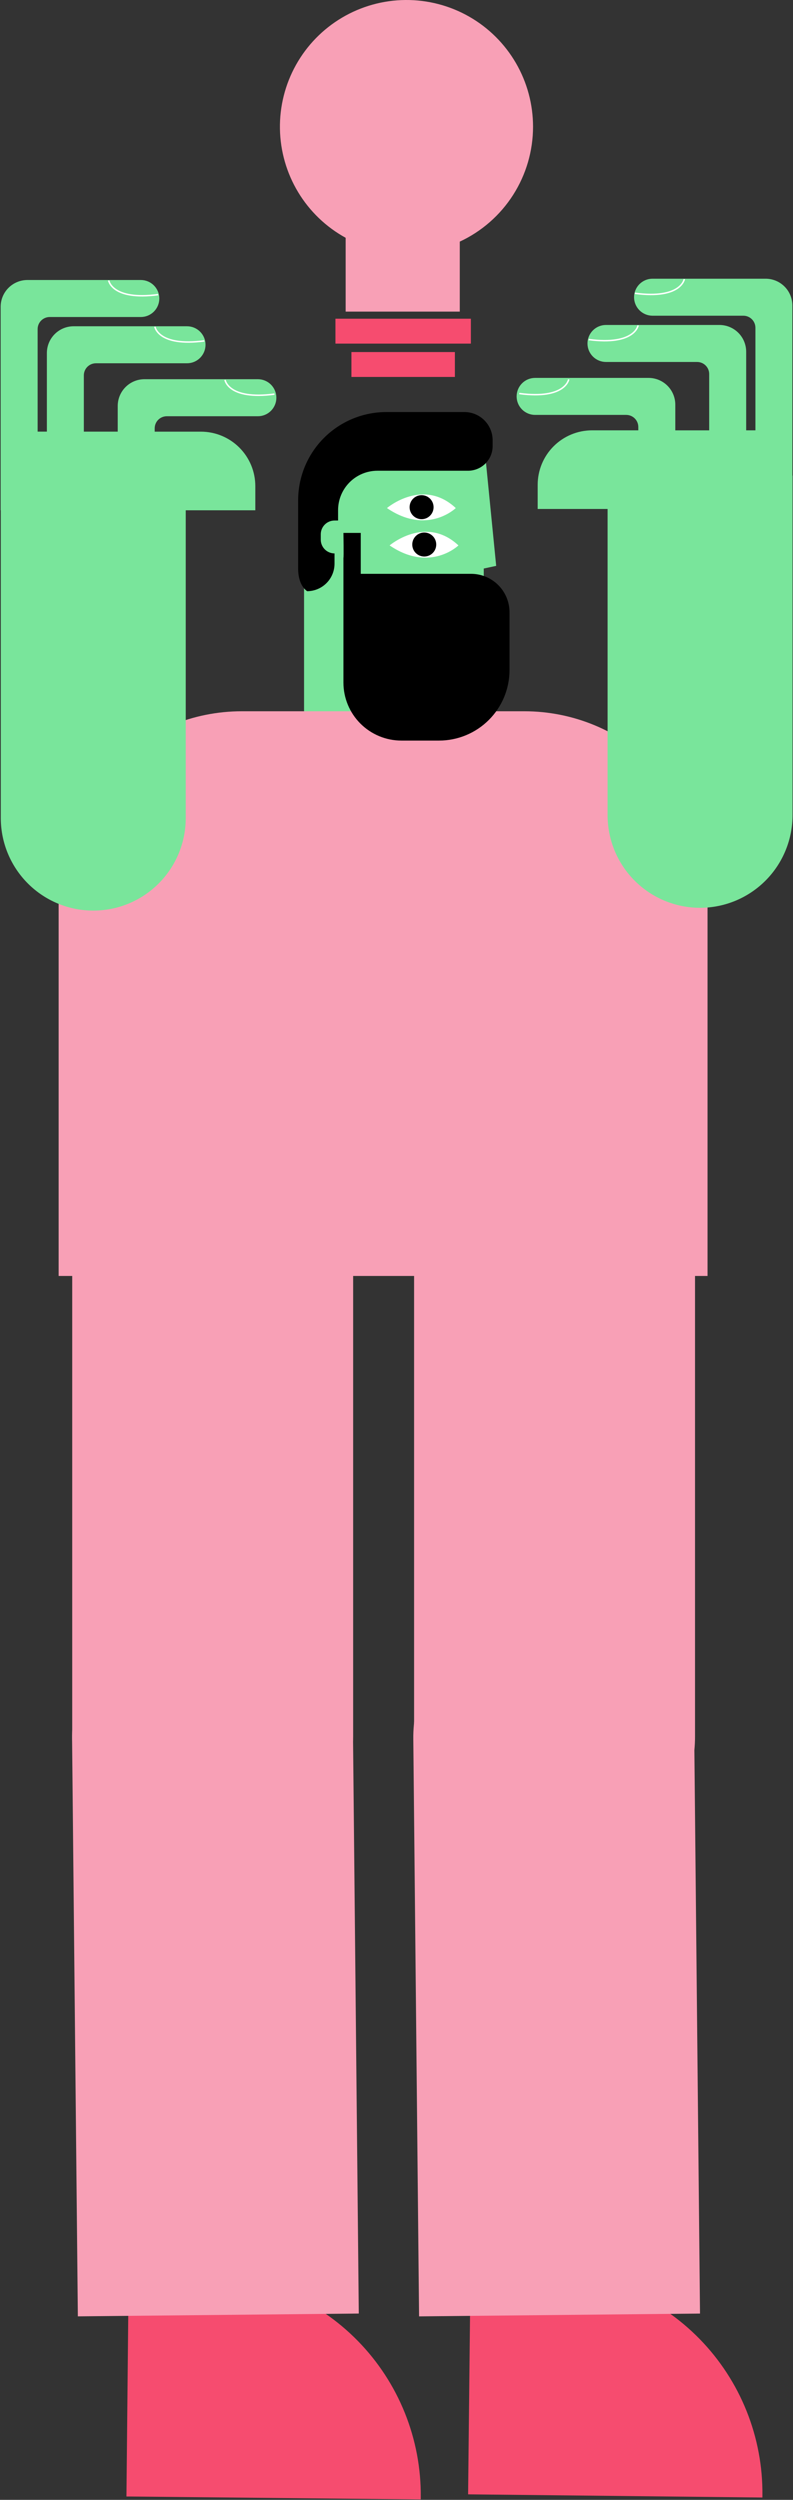<svg width="1067" height="3360" viewBox="0 0 1067 3360" fill="none" xmlns="http://www.w3.org/2000/svg">
<rect x="0" y="0" width="1067" height="3360" fill="#333333" stroke="none"/>
<path d="M667.63 760.56L650.9 764.15V889.77C650.898 895.073 649.077 900.215 645.741 904.337C642.405 908.459 637.756 911.312 632.57 912.42V995H409.12V789.72H409.53V686.61C409.53 659.004 420.497 632.528 440.017 613.007C459.538 593.487 486.014 582.52 513.62 582.52H650L650.89 591.52L667.63 760.56Z" fill="#79E59B"/>
<path d="M952 1715H78.9L78.9 1202.36C78.9 1137.02 104.856 1074.36 151.057 1028.16C197.259 981.956 259.921 956 325.26 956L705.64 956C770.979 956 833.641 981.956 879.843 1028.16C926.044 1074.36 952 1137.02 952 1202.36L952 1715Z" fill="#F8A0B6"/>
<path d="M97.17 2334.11L97.17 1558.11H475.17L475.17 2334.11C475.17 2384.24 455.257 2432.31 419.813 2467.75C384.369 2503.2 336.296 2523.11 286.17 2523.11C236.044 2523.11 187.971 2503.2 152.527 2467.75C117.082 2432.31 97.17 2384.24 97.17 2334.11Z" fill="#F8A0B6"/>
<path d="M566.157 3356.79L566.131 3359.44L170.131 3355.48L173.121 3056.48L272.771 3057.47C351.367 3058.26 426.433 3090.24 481.454 3146.37C536.474 3202.5 566.943 3278.19 566.157 3356.79Z" fill="#F64C6F"/>
<path d="M474.994 2333.58L482.754 3109.58L104.754 3113.36L96.993 2337.36C96.492 2287.24 115.924 2238.96 151.014 2203.16C186.104 2167.37 233.978 2146.97 284.104 2146.47C334.229 2145.97 382.501 2165.4 418.3 2200.49C454.099 2235.58 474.492 2283.46 474.994 2333.58Z" fill="#F8A0B6"/>
<path d="M650.9 582.52V591.55L650.01 582.52H650.9Z" fill="#79E59B"/>
<path d="M650.01 582.52H649.33L649.71 579.53L650.01 582.52Z" fill="#79E59B"/>
<path d="M520.65 682.89C520.65 682.89 569.05 641.67 613.26 682.89C613.26 682.89 575 719.94 520.65 682.89Z" fill="white"/>
<path d="M567.26 697.83C576.168 697.83 583.39 690.608 583.39 681.7C583.39 672.792 576.168 665.57 567.26 665.57C558.352 665.57 551.13 672.792 551.13 681.7C551.13 690.608 558.352 697.83 567.26 697.83Z" fill="black"/>
<path d="M524.24 733.08C524.24 733.08 572.63 691.86 616.85 733.08C616.85 733.08 578.61 770.12 524.24 733.08Z" fill="white"/>
<path d="M570.84 748.02C579.748 748.02 586.97 740.798 586.97 731.89C586.97 722.982 579.748 715.76 570.84 715.76C561.932 715.76 554.71 722.982 554.71 731.89C554.71 740.798 561.932 748.02 570.84 748.02Z" fill="black"/>
<path d="M413.11 794.62C422.923 794.62 432.334 790.722 439.273 783.783C446.212 776.844 450.11 767.433 450.11 757.62V743.83C445.198 743.83 440.488 741.879 437.015 738.406C433.541 734.933 431.59 730.222 431.59 725.31V718.14C431.593 713.229 433.545 708.52 437.017 705.047C440.49 701.575 445.199 699.623 450.11 699.62H454.89V685.7C454.89 671.644 460.474 658.163 470.413 648.223C480.353 638.284 493.834 632.7 507.89 632.7H629.77C638.544 632.7 646.958 629.215 653.161 623.011C659.365 616.807 662.85 608.393 662.85 599.62V591.73C662.85 581.678 658.857 572.038 651.749 564.931C644.642 557.823 635.002 553.83 624.95 553.83H519.82C488.349 553.833 458.167 566.337 435.914 588.591C413.661 610.846 401.16 641.029 401.16 672.5V764.09C401.16 775.34 404.02 787.71 413.03 794.47C413.054 794.487 413.074 794.51 413.088 794.536C413.102 794.562 413.109 794.591 413.11 794.62Z" fill="black"/>
<path d="M1066.36 639.23V1094.62C1066.51 1111.05 1063.4 1127.35 1057.21 1142.57C1051.03 1157.8 1041.88 1171.65 1030.32 1183.32C1018.75 1194.99 1004.98 1204.25 989.816 1210.58C974.648 1216.9 958.378 1220.16 941.945 1220.16C925.512 1220.16 909.242 1216.9 894.074 1210.58C878.906 1204.25 865.141 1194.99 853.573 1183.32C842.006 1171.65 832.865 1157.8 826.678 1142.57C820.492 1127.35 817.383 1111.05 817.53 1094.62V684.09H723.46V651.6C723.46 632.183 731.173 613.562 744.903 599.833C758.632 586.103 777.253 578.39 796.67 578.39H858.86V573.93C858.86 569.617 857.147 565.482 854.097 562.432C851.048 559.383 846.912 557.67 842.6 557.67H720C713.404 557.67 707.078 555.05 702.414 550.386C697.75 545.722 695.13 539.396 695.13 532.8C695.13 526.204 697.75 519.878 702.414 515.214C707.078 510.55 713.404 507.93 720 507.93H872.64C882.188 507.93 891.344 511.723 898.096 518.474C904.847 525.225 908.64 534.382 908.64 543.93V578.43H954.23V502.78C954.231 500.645 953.812 498.531 952.996 496.558C952.18 494.586 950.983 492.793 949.474 491.283C947.965 489.773 946.173 488.575 944.201 487.758C942.229 486.941 940.115 486.52 937.98 486.52H815.34C808.744 486.52 802.418 483.9 797.754 479.236C793.09 474.572 790.47 468.246 790.47 461.65C790.47 455.054 793.09 448.728 797.754 444.064C802.418 439.4 808.744 436.78 815.34 436.78H968C977.548 436.78 986.704 440.573 993.456 447.324C1000.21 454.075 1004 463.232 1004 472.78V578.39H1016.44V440.6C1016.44 436.287 1014.73 432.152 1011.68 429.102C1008.63 426.053 1004.49 424.34 1000.18 424.34H877.51C871.002 424.209 864.804 421.532 860.247 416.883C855.691 412.235 853.139 405.984 853.139 399.475C853.139 392.965 855.691 386.715 860.247 382.066C864.804 377.417 871.002 374.74 877.51 374.61H1030.15C1039.69 374.61 1048.84 378.396 1055.59 385.136C1062.34 391.877 1066.14 401.021 1066.15 410.56V639.23H1066.36Z" fill="#79E59B"/>
<path d="M462.1 749.81V917.4C462.1 938.087 470.318 957.926 484.946 972.554C499.574 987.182 519.413 995.4 540.1 995.4H590.72C603.177 995.4 615.513 992.946 627.021 988.179C638.53 983.412 648.988 976.425 657.796 967.616C666.605 958.808 673.592 948.35 678.359 936.841C683.126 925.332 685.58 912.997 685.58 900.54V823C685.581 816.208 684.245 809.482 681.646 803.206C679.047 796.931 675.238 791.228 670.435 786.426C665.632 781.623 659.93 777.813 653.654 775.214C647.379 772.616 640.652 771.279 633.86 771.28H485.4V716.28H462.1C462.1 716.28 462.68 749.23 462.1 749.81Z" fill="black"/>
<path d="M717.22 170.28C717.222 202.749 707.943 234.542 690.478 261.913C673.013 289.284 648.088 311.093 618.64 324.77V418.82H465.09V319.62C438.736 305.177 416.673 284.017 401.142 258.288C385.611 232.559 377.166 203.179 376.664 173.13C376.162 143.082 383.621 113.436 398.283 87.203C412.945 60.969 434.289 39.084 460.146 23.768C486.003 8.453 515.453 0.253 545.505 0.001C575.556 -0.25 605.139 7.455 631.249 22.336C657.359 37.217 679.066 58.742 694.166 84.726C709.265 110.71 717.219 140.227 717.22 170.28Z" fill="#F8A0B6"/>
<path d="M633.57 428.38H451.35V461.84H633.57V428.38Z" fill="#F64C6F"/>
<path d="M612.07 473.19H472.86V506.65H612.07V473.19Z" fill="#F64C6F"/>
<path d="M371.86 534.59C371.861 537.856 371.219 541.089 369.97 544.107C368.722 547.124 366.891 549.866 364.582 552.175C362.273 554.485 359.532 556.317 356.516 557.567C353.499 558.817 350.265 559.46 347 559.46H224.4C220.087 559.46 215.952 561.173 212.902 564.223C209.853 567.272 208.14 571.408 208.14 575.72V580.19H270.33C289.745 580.19 308.364 587.902 322.094 601.629C335.823 615.357 343.537 633.975 343.54 653.39V685.88H249.91V1100.62C249.616 1133.42 236.378 1164.78 213.078 1187.88C189.777 1210.97 158.3 1223.92 125.495 1223.92C92.69 1223.92 61.212 1210.97 37.912 1187.88C14.611 1164.78 1.374 1133.42 1.08 1100.62V685.88H0.89V412.35C0.89 402.802 4.683 393.646 11.434 386.894C18.185 380.143 27.342 376.35 36.89 376.35H189.49C196.086 376.35 202.412 378.97 207.076 383.634C211.74 388.298 214.36 394.624 214.36 401.22C214.36 407.816 211.74 414.142 207.076 418.806C202.412 423.47 196.086 426.09 189.49 426.09H66.89C62.579 426.09 58.445 427.802 55.396 430.849C52.347 433.896 50.633 438.029 50.63 442.34V580.14H63.07V474.53C63.07 464.982 66.863 455.826 73.614 449.074C80.365 442.323 89.522 438.53 99.07 438.53H251.66C258.256 438.53 264.582 441.15 269.246 445.814C273.91 450.478 276.53 456.804 276.53 463.4C276.53 469.996 273.91 476.322 269.246 480.986C264.582 485.65 258.256 488.27 251.66 488.27H129.06C126.925 488.27 124.811 488.691 122.839 489.508C120.867 490.325 119.075 491.523 117.566 493.033C116.057 494.543 114.86 496.336 114.044 498.308C113.228 500.281 112.809 502.395 112.81 504.53V580.15H158.4V545.68C158.4 536.132 162.193 526.976 168.944 520.224C175.695 513.473 184.852 509.68 194.4 509.68H347C350.268 509.681 353.505 510.327 356.523 511.58C359.542 512.833 362.284 514.669 364.593 516.982C366.902 519.296 368.732 522.041 369.979 525.063C371.226 528.084 371.865 531.322 371.86 534.59Z" fill="#79E59B"/>
<path d="M557.17 2334.11L557.17 1558.11H935.17V2334.11C935.17 2384.24 915.257 2432.31 879.813 2467.75C844.369 2503.2 796.296 2523.11 746.17 2523.11C696.044 2523.11 647.971 2503.2 612.527 2467.75C577.082 2432.31 557.17 2384.24 557.17 2334.11Z" fill="#F8A0B6"/>
<path d="M1025.85 3354.22L1025.82 3356.87L629.845 3352.59L633.081 3053.6L732.725 3054.68C811.317 3055.53 886.353 3087.57 941.325 3143.74C996.296 3199.92 1026.7 3275.63 1025.85 3354.22Z" fill="#F64C6F"/>
<path d="M934.114 2333.61L941.874 3109.61L563.874 3113.39L556.114 2337.39C555.612 2287.27 575.044 2238.99 610.134 2203.19C645.224 2167.4 693.098 2147 743.224 2146.5C793.35 2146 841.621 2165.43 877.42 2200.52C913.219 2235.61 933.612 2283.49 934.114 2333.61Z" fill="#F8A0B6"/>
<path d="M920.75 375.15C920.75 375.15 916.49 402.44 854.28 394.21" stroke="white" stroke-width="2" stroke-miterlimit="10"/>
<path d="M858.58 437.32C858.58 437.32 854.32 464.62 792.11 456.38" stroke="white" stroke-width="2" stroke-miterlimit="10"/>
<path d="M765.21 509.86C765.21 509.86 760.95 537.16 698.74 528.93" stroke="white" stroke-width="2" stroke-miterlimit="10"/>
<path d="M146.25 376.94C146.25 376.94 150.51 404.24 212.72 396" stroke="white" stroke-width="2" stroke-miterlimit="10"/>
<path d="M208.42 439.11C208.42 439.11 212.68 466.41 274.89 458.18" stroke="white" stroke-width="2" stroke-miterlimit="10"/>
<path d="M302.79 510.65C302.79 510.65 307.05 537.95 369.26 529.72" stroke="white" stroke-width="2" stroke-miterlimit="10"/>
</svg>
